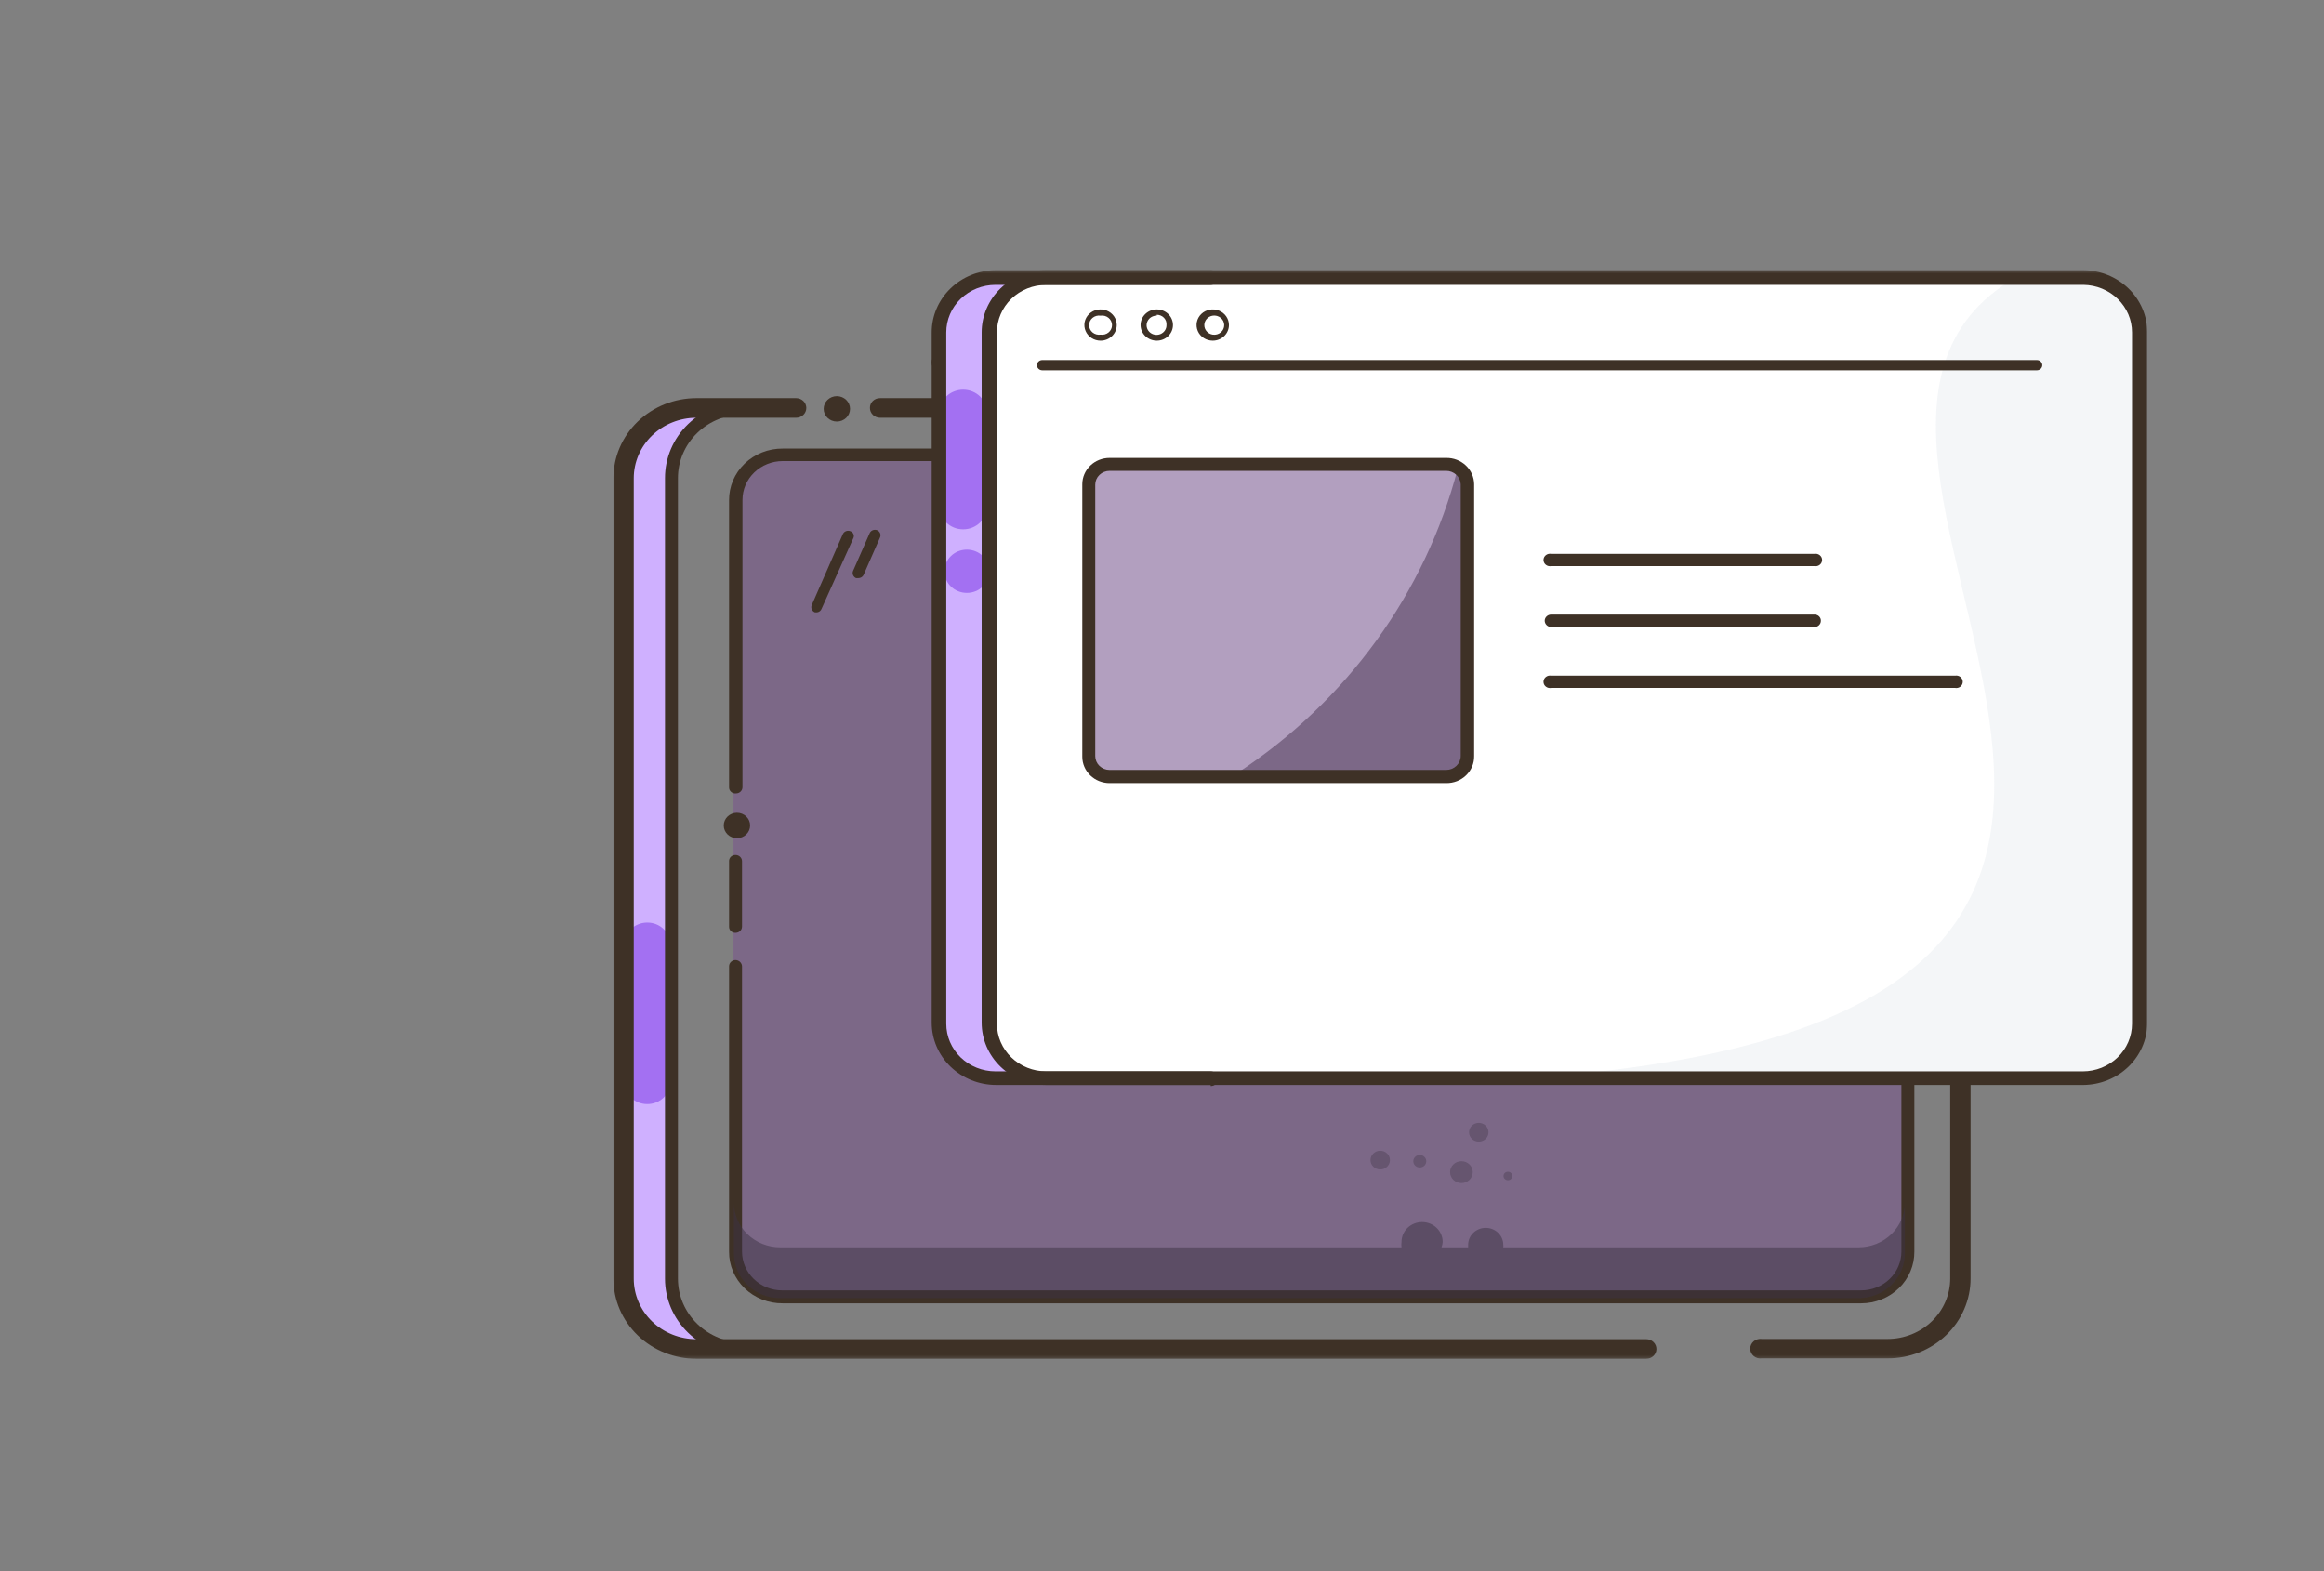 <svg width="735" height="497" viewBox="0 0 735 497" fill="none" xmlns="http://www.w3.org/2000/svg">
<rect x="0" y="0" width="735" height="497" fill="#808080" stroke="none"/>
<mask id="mask0_2_80" style="mask-type:luminance" maskUnits="userSpaceOnUse" x="194" y="85" width="486" height="345">
<path d="M679.329 85.437H194V429.761H679.329V85.437Z" fill="white"/>
</mask>
<g mask="url(#mask0_2_80)">
<path opacity="0.5" d="M314.71 115.554V261.368C314.71 267.616 317.285 273.609 321.867 278.029C326.45 282.446 332.665 284.93 339.145 284.93L586.054 285.917C589.268 285.925 592.453 285.324 595.427 284.143C598.399 282.963 601.101 281.229 603.379 279.04C605.656 276.852 607.462 274.252 608.694 271.387C609.927 268.525 610.561 265.454 610.561 262.355V116.541L314.71 115.554Z" fill="#9CE5E5"/>
<path d="M230.579 426.652H214.923C205.413 426.652 197.804 416.989 197.804 404.433V151.251C197.804 138.905 205.12 129.029 214.923 129.029H230.579C221.142 129.029 213.46 138.905 213.46 151.251V404.433C213.094 416.989 220.776 426.652 230.579 426.652Z" fill="#CFB0FF"/>
<path d="M596.956 429.61H557.231C556.772 429.677 556.305 429.648 555.858 429.526C555.413 429.401 555 429.187 554.648 428.896C554.297 428.604 554.015 428.244 553.822 427.836C553.628 427.431 553.528 426.988 553.528 426.541C553.528 426.095 553.628 425.652 553.822 425.247C554.015 424.841 554.297 424.479 554.648 424.188C555 423.896 555.413 423.681 555.858 423.559C556.305 423.435 556.772 423.406 557.231 423.473H596.956C602.213 423.473 607.256 421.459 610.974 417.874C614.693 414.288 616.781 409.425 616.781 404.355V151.104C616.781 148.593 616.269 146.107 615.273 143.788C614.275 141.469 612.815 139.361 610.974 137.586C609.133 135.811 606.947 134.402 604.543 133.442C602.137 132.481 599.559 131.987 596.956 131.987C596.102 131.987 595.283 131.66 594.679 131.077C594.075 130.495 593.736 129.706 593.736 128.883C593.736 128.059 594.075 127.27 594.679 126.688C595.283 126.106 596.102 125.779 596.956 125.779C600.405 125.779 603.819 126.434 607.006 127.707C610.193 128.979 613.088 130.845 615.527 133.196C617.966 135.548 619.899 138.34 621.22 141.412C622.54 144.485 623.22 147.778 623.22 151.104V404.355C623.22 407.678 622.538 410.969 621.218 414.036C619.898 417.105 617.962 419.893 615.522 422.239C613.082 424.584 610.187 426.444 607 427.708C603.815 428.974 600.4 429.619 596.956 429.61Z" fill="#3E3126"/>
<path d="M535.207 117.825H297.956C297.083 117.825 296.245 117.491 295.628 116.895C295.011 116.3 294.664 115.492 294.664 114.65C294.664 113.809 295.011 113.001 295.628 112.406C296.245 111.811 297.083 111.476 297.956 111.476H535.207C536.08 111.476 536.918 111.811 537.535 112.406C538.153 113.001 538.5 113.809 538.5 114.65C538.5 115.492 538.153 116.3 537.535 116.895C536.918 117.491 536.08 117.825 535.207 117.825Z" fill="#3E3126"/>
<path d="M294.957 132.124H278.351C277.497 132.124 276.678 131.797 276.075 131.215C275.471 130.633 275.132 129.844 275.132 129.02C275.122 128.61 275.198 128.202 275.356 127.821C275.515 127.44 275.751 127.094 276.052 126.804C276.353 126.514 276.712 126.286 277.107 126.133C277.502 125.98 277.925 125.907 278.351 125.916H294.957C295.811 125.916 296.63 126.243 297.234 126.825C297.837 127.408 298.176 128.197 298.176 129.02C298.176 129.844 297.837 130.633 297.234 131.215C296.63 131.797 295.811 132.124 294.957 132.124Z" fill="#3E3126"/>
<path d="M587.808 144.353H246.747C238.585 144.353 231.969 150.733 231.969 158.603V396.406C231.969 404.275 238.585 410.655 246.747 410.655H587.808C595.97 410.655 602.587 404.275 602.587 396.406V158.603C602.587 150.733 595.97 144.353 587.808 144.353Z" fill="#7C6887"/>
<path opacity="0.5" d="M651.897 281.192C649.975 285.376 646.84 288.936 642.867 291.439C638.894 293.943 634.255 295.285 629.511 295.301L382.529 294.242C376.055 294.225 369.85 291.736 365.272 287.321C360.693 282.906 358.114 276.925 358.094 270.681V130.158H371.629V266.519C371.647 270.418 373.267 274.15 376.133 276.899C378.998 279.649 382.875 281.192 386.919 281.192H651.897Z" fill="#3D3344"/>
<path d="M232.772 250.934C232.488 250.965 232.201 250.936 231.93 250.849C231.66 250.763 231.411 250.622 231.203 250.433C230.994 250.246 230.83 250.017 230.722 249.762C230.614 249.508 230.565 249.233 230.577 248.959V158.239C230.558 156.085 230.983 153.948 231.829 151.954C232.675 149.96 233.925 148.148 235.505 146.625C237.085 145.101 238.963 143.897 241.032 143.081C243.1 142.265 245.315 141.855 247.55 141.873H309.88C310.152 141.863 310.423 141.908 310.676 142.003C310.929 142.099 311.159 142.244 311.352 142.43C311.544 142.615 311.694 142.837 311.794 143.081C311.893 143.325 311.939 143.586 311.929 143.849C311.929 144.372 311.713 144.875 311.329 145.245C310.945 145.616 310.424 145.824 309.88 145.824H247.55C244.174 145.824 240.936 147.117 238.549 149.419C236.161 151.721 234.82 154.843 234.82 158.098V248.959C234.82 249.483 234.604 249.985 234.22 250.356C233.836 250.725 233.315 250.934 232.772 250.934Z" fill="#3E3126"/>
<path d="M588.615 412.202H247.552C245.318 412.221 243.102 411.811 241.034 410.995C238.966 410.179 237.087 408.974 235.507 407.45C233.927 405.927 232.678 404.116 231.832 402.121C230.986 400.127 230.56 397.99 230.58 395.837V305.611C230.58 305.351 230.633 305.094 230.736 304.855C230.838 304.615 230.989 304.398 231.18 304.214C231.37 304.031 231.596 303.885 231.844 303.786C232.093 303.687 232.359 303.636 232.628 303.636C233.166 303.653 233.676 303.866 234.056 304.233C234.437 304.601 234.658 305.093 234.676 305.611V395.837C234.676 399.091 236.017 402.213 238.405 404.516C240.792 406.818 244.03 408.11 247.406 408.11H588.615C591.99 408.11 595.229 406.818 597.616 404.516C600.002 402.213 601.344 399.091 601.344 395.837V295.241C601.335 294.978 601.38 294.717 601.478 294.473C601.578 294.229 601.728 294.007 601.921 293.822C602.113 293.637 602.343 293.492 602.597 293.396C602.85 293.299 603.121 293.256 603.392 293.266C603.93 293.283 604.44 293.496 604.821 293.863C605.201 294.231 605.422 294.723 605.441 295.241V395.837C605.46 397.978 605.039 400.104 604.202 402.088C603.365 404.073 602.129 405.878 600.564 407.401C599 408.922 597.139 410.129 595.088 410.954C593.036 411.777 590.836 412.202 588.615 412.202Z" fill="#3E3126"/>
<path d="M232.772 295.018C232.488 295.048 232.201 295.019 231.93 294.933C231.66 294.847 231.411 294.704 231.203 294.517C230.994 294.329 230.83 294.099 230.722 293.845C230.614 293.591 230.565 293.317 230.577 293.042V272.373C230.567 272.11 230.613 271.849 230.712 271.605C230.811 271.361 230.962 271.139 231.154 270.954C231.346 270.768 231.576 270.622 231.83 270.528C232.083 270.431 232.354 270.387 232.625 270.398C233.169 270.398 233.69 270.605 234.074 270.976C234.458 271.347 234.674 271.849 234.674 272.373V293.042C234.675 293.542 234.48 294.025 234.127 294.391C233.774 294.758 233.289 294.981 232.772 295.018Z" fill="#3E3126"/>
<path opacity="0.35" d="M462.196 374.166C464.177 374.166 465.781 372.618 465.781 370.708C465.781 368.8 464.177 367.253 462.196 367.253C460.216 367.253 458.611 368.8 458.611 370.708C458.611 372.618 460.216 374.166 462.196 374.166Z" fill="#3D3344"/>
<path opacity="0.5" d="M587.81 394.482H475.438C475.473 394.223 475.473 393.963 475.438 393.705C475.438 392.283 474.853 390.919 473.81 389.915C472.767 388.909 471.353 388.344 469.878 388.344C468.404 388.344 466.99 388.909 465.947 389.915C464.905 390.919 464.319 392.283 464.319 393.705C464.319 393.705 464.319 394.2 464.319 394.482H455.906C456.104 393.936 456.227 393.366 456.27 392.788C456.27 391.124 455.585 389.527 454.364 388.349C453.142 387.172 451.488 386.511 449.76 386.511C448.033 386.511 446.378 387.172 445.156 388.349C443.936 389.527 443.248 391.124 443.248 392.788C443.173 393.35 443.173 393.92 443.248 394.482H246.747C242.866 394.482 239.145 392.995 236.401 390.349C233.657 387.703 232.115 384.115 232.115 380.373V396.457C232.115 400.199 233.657 403.787 236.401 406.433C239.145 409.079 242.866 410.566 246.747 410.566H587.81C591.69 410.566 595.412 409.079 598.155 406.433C600.899 403.787 602.441 400.199 602.441 396.457V380.231C602.46 382.096 602.096 383.945 601.369 385.674C600.643 387.403 599.568 388.975 598.207 390.299C596.847 391.625 595.227 392.676 593.442 393.394C591.657 394.112 589.743 394.482 587.81 394.482Z" fill="#3D3344"/>
<path opacity="0.35" d="M449.029 369.247C450.16 369.247 451.077 368.362 451.077 367.272C451.077 366.18 450.16 365.297 449.029 365.297C447.898 365.297 446.98 366.18 446.98 367.272C446.98 368.362 447.898 369.247 449.029 369.247Z" fill="#3D3344"/>
<path opacity="0.35" d="M476.902 373.269C477.67 373.269 478.292 372.669 478.292 371.929C478.292 371.189 477.67 370.589 476.902 370.589C476.134 370.589 475.512 371.189 475.512 371.929C475.512 372.669 476.134 373.269 476.902 373.269Z" fill="#3D3344"/>
<path opacity="0.35" d="M467.686 361.054C469.383 361.054 470.758 359.727 470.758 358.09C470.758 356.454 469.383 355.128 467.686 355.128C465.989 355.128 464.613 356.454 464.613 358.09C464.613 359.727 465.989 361.054 467.686 361.054Z" fill="#3D3344"/>
<path opacity="0.35" d="M436.519 369.87C438.216 369.87 439.59 368.543 439.59 366.907C439.59 365.272 438.216 363.945 436.519 363.945C434.821 363.945 433.445 365.272 433.445 366.907C433.445 368.543 434.821 369.87 436.519 369.87Z" fill="#3D3344"/>
<path d="M311.199 233.568C311.199 229.555 307.825 226.302 303.664 226.302C299.502 226.302 296.128 229.555 296.128 233.568V277.093C296.128 281.106 299.502 284.359 303.664 284.359C307.825 284.359 311.199 281.106 311.199 277.093V233.568Z" fill="#3D3344"/>
<path d="M657.456 86.567H332.197C330.588 86.555 328.986 86.769 327.441 87.202H331.611C326.983 87.142 322.516 88.839 319.175 91.928C315.96 95.177 314.177 99.501 314.2 103.991V322.676C314.37 327.168 316.341 331.421 319.698 334.539C323.055 337.657 327.536 339.398 332.197 339.395H657.456C662.218 339.395 666.784 337.577 670.157 334.338C673.531 331.098 675.435 326.702 675.453 322.112V103.991C675.453 99.382 673.561 94.961 670.188 91.695C666.814 88.429 662.238 86.585 657.456 86.567Z" fill="white"/>
<path opacity="0.2" d="M675.599 106.602V325.288C675.579 329.878 673.674 334.273 670.301 337.513C666.928 340.752 662.362 342.571 657.602 342.571H432.714C781.604 342.148 543.108 147.87 635.288 89.108H657.235C659.643 89.06 662.033 89.479 664.269 90.339C666.504 91.199 668.539 92.482 670.251 94.113C671.964 95.744 673.319 97.69 674.236 99.835C675.155 101.981 675.618 104.282 675.599 106.602Z" fill="#C9D2DF"/>
<path d="M393.21 138.977H365.703C365.063 138.977 364.448 138.732 363.996 138.296C363.543 137.859 363.288 137.267 363.288 136.649C363.288 136.032 363.543 135.44 363.996 135.003C364.448 134.567 365.063 134.322 365.703 134.322H393.21C393.85 134.322 394.464 134.567 394.918 135.003C395.371 135.44 395.625 136.032 395.625 136.649C395.625 137.267 395.371 137.859 394.918 138.296C394.464 138.732 393.85 138.977 393.21 138.977Z" fill="white"/>
<path d="M393.212 225.328H365.703C365.357 225.387 365.001 225.372 364.66 225.284C364.32 225.196 364.003 225.037 363.734 224.818C363.463 224.6 363.246 224.327 363.096 224.019C362.948 223.711 362.871 223.375 362.871 223.035C362.871 222.695 362.948 222.36 363.096 222.052C363.246 221.744 363.463 221.471 363.734 221.252C364.003 221.034 364.32 220.875 364.66 220.787C365.001 220.699 365.357 220.684 365.703 220.743H393.212C393.558 220.684 393.914 220.699 394.255 220.787C394.595 220.875 394.912 221.034 395.181 221.252C395.452 221.471 395.669 221.744 395.817 222.052C395.967 222.36 396.044 222.695 396.044 223.035C396.044 223.375 395.967 223.711 395.817 224.019C395.669 224.327 395.452 224.6 395.181 224.818C394.912 225.037 394.595 225.196 394.255 225.284C393.914 225.372 393.558 225.387 393.212 225.328Z" fill="white"/>
<path d="M393.212 268.84H365.703C365.357 268.9 365.001 268.884 364.66 268.796C364.32 268.709 364.003 268.549 363.734 268.33C363.463 268.113 363.246 267.84 363.096 267.532C362.948 267.224 362.871 266.888 362.871 266.548C362.871 266.208 362.948 265.872 363.096 265.564C363.246 265.256 363.463 264.983 363.734 264.764C364.003 264.546 364.32 264.387 364.66 264.3C365.001 264.211 365.357 264.196 365.703 264.254H393.212C393.558 264.196 393.914 264.211 394.255 264.3C394.595 264.387 394.912 264.546 395.181 264.764C395.452 264.983 395.669 265.256 395.817 265.564C395.967 265.872 396.044 266.208 396.044 266.548C396.044 266.888 395.967 267.224 395.817 267.532C395.669 267.84 395.452 268.113 395.181 268.33C394.912 268.549 394.595 268.709 394.255 268.796C393.914 268.884 393.558 268.9 393.212 268.84Z" fill="white"/>
<path d="M333 341.455H314.272C309.524 341.417 304.984 339.573 301.64 336.322C298.297 333.072 296.421 328.679 296.421 324.101V105.768C296.421 101.189 298.297 96.797 301.64 93.546C304.984 90.296 309.524 88.451 314.272 88.414H333C330.637 88.414 328.296 88.863 326.113 89.735C323.929 90.607 321.945 91.885 320.274 93.497C318.603 95.108 317.277 97.021 316.373 99.127C315.469 101.232 315.003 103.489 315.003 105.768V324.452C315.099 328.994 317.037 333.319 320.402 336.497C323.767 339.675 328.29 341.455 333 341.455Z" fill="#CFB0FF"/>
<path opacity="0.6" d="M312.149 130.513C312.149 126.5 308.775 123.247 304.613 123.247C300.452 123.247 297.078 126.5 297.078 130.513V160.141C297.078 164.154 300.452 167.407 304.613 167.407C308.775 167.407 312.149 164.154 312.149 160.141V130.513Z" fill="#8647EA"/>
<path d="M644.215 117.122H329.636C329.189 117.122 328.761 116.951 328.446 116.647C328.13 116.342 327.953 115.93 327.953 115.499C327.953 115.069 328.13 114.656 328.446 114.352C328.761 114.048 329.189 113.877 329.636 113.877H644.215C644.661 113.877 645.09 114.048 645.405 114.352C645.72 114.656 645.898 115.069 645.898 115.499C645.898 115.93 645.72 116.342 645.405 116.647C645.09 116.951 644.661 117.122 644.215 117.122Z" fill="#3E3126"/>
<path d="M573.834 198.318H490.581C490.044 198.3 489.532 198.087 489.152 197.72C488.772 197.353 488.551 196.861 488.533 196.343C488.533 195.819 488.748 195.317 489.132 194.946C489.517 194.576 490.038 194.368 490.581 194.368H573.834C574.107 194.358 574.378 194.402 574.63 194.498C574.883 194.594 575.113 194.739 575.306 194.924C575.498 195.109 575.648 195.331 575.748 195.575C575.848 195.819 575.893 196.081 575.882 196.343C575.882 196.867 575.667 197.369 575.283 197.74C574.898 198.11 574.378 198.318 573.834 198.318Z" fill="#3E3126"/>
<path d="M573.837 179.046H490.584C490.287 179.101 489.982 179.091 489.689 179.019C489.397 178.947 489.126 178.814 488.893 178.628C488.661 178.443 488.474 178.21 488.345 177.947C488.216 177.684 488.15 177.397 488.15 177.106C488.15 176.815 488.216 176.528 488.345 176.264C488.474 176.001 488.661 175.769 488.893 175.583C489.126 175.398 489.397 175.265 489.689 175.192C489.982 175.12 490.287 175.111 490.584 175.166H573.837C574.134 175.111 574.44 175.12 574.732 175.192C575.024 175.265 575.295 175.398 575.528 175.583C575.76 175.769 575.948 176.001 576.076 176.264C576.205 176.528 576.272 176.815 576.272 177.106C576.272 177.397 576.205 177.684 576.076 177.947C575.948 178.21 575.76 178.443 575.528 178.628C575.295 178.814 575.024 178.947 574.732 179.019C574.44 179.091 574.134 179.101 573.837 179.046Z" fill="#3E3126"/>
<path d="M618.317 217.568H490.584C490.287 217.623 489.982 217.614 489.689 217.542C489.397 217.47 489.126 217.336 488.893 217.151C488.661 216.965 488.474 216.733 488.345 216.47C488.216 216.206 488.15 215.919 488.15 215.628C488.15 215.337 488.216 215.05 488.345 214.787C488.474 214.524 488.661 214.291 488.893 214.106C489.126 213.92 489.397 213.787 489.689 213.715C489.982 213.643 490.287 213.634 490.584 213.688H618.317C618.614 213.634 618.918 213.643 619.211 213.715C619.503 213.787 619.775 213.92 620.009 214.106C620.24 214.291 620.428 214.524 620.557 214.787C620.685 215.05 620.752 215.337 620.752 215.628C620.752 215.919 620.685 216.206 620.557 216.47C620.428 216.733 620.24 216.965 620.009 217.151C619.775 217.336 619.503 217.47 619.211 217.542C618.918 217.614 618.614 217.623 618.317 217.568Z" fill="#3E3126"/>
<path d="M348.07 107.74C347.057 107.74 346.067 107.45 345.225 106.907C344.383 106.365 343.726 105.594 343.339 104.691C342.951 103.789 342.85 102.796 343.047 101.838C343.245 100.88 343.733 100 344.449 99.31C345.165 98.619 346.077 98.149 347.07 97.958C348.065 97.768 349.095 97.866 350.03 98.239C350.966 98.613 351.765 99.246 352.329 100.058C352.89 100.87 353.191 101.825 353.191 102.802C353.191 104.111 352.651 105.367 351.691 106.293C350.731 107.219 349.428 107.74 348.07 107.74ZM348.07 99.839C347.621 99.772 347.164 99.8 346.728 99.92C346.292 100.04 345.888 100.25 345.543 100.535C345.199 100.819 344.923 101.173 344.733 101.57C344.544 101.967 344.446 102.399 344.446 102.837C344.446 103.274 344.544 103.706 344.733 104.104C344.923 104.501 345.199 104.854 345.543 105.139C345.888 105.424 346.292 105.633 346.728 105.754C347.164 105.874 347.621 105.902 348.07 105.835C348.518 105.902 348.976 105.874 349.413 105.754C349.849 105.633 350.253 105.424 350.596 105.139C350.942 104.854 351.217 104.501 351.406 104.104C351.596 103.706 351.694 103.274 351.694 102.837C351.694 102.399 351.596 101.967 351.406 101.57C351.217 101.173 350.942 100.819 350.596 100.535C350.253 100.25 349.849 100.04 349.413 99.92C348.976 99.8 348.518 99.772 348.07 99.839Z" fill="#3E3126"/>
<path d="M365.849 107.74C365.176 107.74 364.51 107.612 363.89 107.364C363.267 107.116 362.703 106.752 362.227 106.293C361.752 105.835 361.375 105.29 361.117 104.691C360.86 104.092 360.728 103.45 360.728 102.802C360.728 102.153 360.86 101.511 361.117 100.912C361.375 100.313 361.752 99.768 362.227 99.31C362.703 98.851 363.267 98.487 363.89 98.239C364.51 97.991 365.176 97.864 365.849 97.864C366.521 97.864 367.187 97.991 367.808 98.239C368.43 98.487 368.995 98.851 369.47 99.31C369.946 99.768 370.323 100.313 370.58 100.912C370.837 101.511 370.969 102.153 370.969 102.802C370.969 103.45 370.837 104.092 370.58 104.691C370.323 105.29 369.946 105.835 369.47 106.293C368.995 106.752 368.43 107.116 367.808 107.364C367.187 107.612 366.521 107.74 365.849 107.74ZM365.849 99.839C365.22 99.825 364.603 99.993 364.074 100.32C363.546 100.648 363.131 101.121 362.884 101.678C362.637 102.235 362.568 102.851 362.687 103.446C362.807 104.041 363.108 104.588 363.552 105.016C363.996 105.445 364.563 105.735 365.181 105.85C365.797 105.965 366.436 105.899 367.013 105.66C367.591 105.422 368.082 105.022 368.421 104.513C368.762 104.003 368.936 103.407 368.921 102.802C368.962 102.389 368.913 101.974 368.777 101.581C368.641 101.188 368.421 100.827 368.132 100.522C367.843 100.216 367.49 99.972 367.096 99.806C366.703 99.64 366.279 99.555 365.849 99.557V99.839Z" fill="#3E3126"/>
<path d="M383.552 107.74C382.539 107.74 381.549 107.45 380.707 106.907C379.864 106.365 379.208 105.594 378.821 104.691C378.433 103.789 378.332 102.796 378.529 101.838C378.727 100.88 379.214 100 379.931 99.31C380.647 98.619 381.56 98.149 382.553 97.958C383.546 97.768 384.576 97.866 385.511 98.239C386.447 98.613 387.248 99.246 387.81 100.058C388.373 100.87 388.673 101.825 388.673 102.802C388.673 104.111 388.134 105.367 387.174 106.293C386.212 107.219 384.91 107.74 383.552 107.74ZM383.552 99.839C382.809 99.949 382.132 100.312 381.643 100.862C381.154 101.412 380.884 102.112 380.884 102.837C380.884 103.561 381.154 104.262 381.643 104.812C382.132 105.362 382.809 105.725 383.552 105.835C384 105.902 384.457 105.874 384.894 105.754C385.33 105.633 385.734 105.424 386.079 105.139C386.423 104.854 386.7 104.501 386.889 104.104C387.078 103.706 387.177 103.274 387.177 102.837C387.177 102.399 387.078 101.967 386.889 101.57C386.7 101.173 386.423 100.819 386.079 100.535C385.734 100.25 385.33 100.04 384.894 99.92C384.457 99.8 384 99.772 383.552 99.839Z" fill="#3E3126"/>
<path d="M264.669 133.325C266.972 133.325 268.839 131.524 268.839 129.304C268.839 127.083 266.972 125.282 264.669 125.282C262.366 125.282 260.499 127.083 260.499 129.304C260.499 131.524 262.366 133.325 264.669 133.325Z" fill="#3E3126"/>
<path d="M233.066 265.1C235.369 265.1 237.236 263.298 237.236 261.078C237.236 258.857 235.369 257.057 233.066 257.057C230.763 257.057 228.896 258.857 228.896 261.078C228.896 263.298 230.763 265.1 233.066 265.1Z" fill="#3E3126"/>
<path d="M258.453 193.661H257.721C257.49 193.57 257.282 193.434 257.107 193.262C256.933 193.089 256.798 192.885 256.708 192.66C256.619 192.435 256.579 192.196 256.59 191.955C256.6 191.715 256.662 191.479 256.77 191.263L266.573 168.9C266.766 168.486 267.117 168.16 267.553 167.989C267.989 167.818 268.477 167.816 268.914 167.983C269.14 168.059 269.347 168.181 269.52 168.339C269.693 168.498 269.829 168.691 269.919 168.905C270.009 169.118 270.051 169.348 270.042 169.578C270.032 169.809 269.972 170.034 269.865 170.241L259.843 192.532C259.74 192.825 259.556 193.085 259.311 193.284C259.066 193.483 258.769 193.613 258.453 193.661Z" fill="#3E3126"/>
<path d="M271.473 182.842H270.741C270.312 182.656 269.973 182.318 269.796 181.897C269.619 181.477 269.617 181.007 269.79 180.585L275.057 168.592C275.25 168.178 275.601 167.852 276.037 167.681C276.473 167.511 276.961 167.508 277.398 167.675C277.828 167.861 278.166 168.2 278.343 168.62C278.52 169.041 278.523 169.511 278.349 169.933L273.082 181.925C272.924 182.203 272.691 182.436 272.408 182.597C272.125 182.758 271.802 182.843 271.473 182.842Z" fill="#3E3126"/>
<path opacity="0.6" d="M305.786 187.522C309.705 187.522 312.882 184.458 312.882 180.679C312.882 176.9 309.705 173.836 305.786 173.836C301.867 173.836 298.69 176.9 298.69 180.679C298.69 184.458 301.867 187.522 305.786 187.522Z" fill="#8647EA"/>
<path d="M382.894 343.134H330.878C325.465 343.134 320.273 341.059 316.445 337.368C312.617 333.678 310.467 328.672 310.467 323.451V105.119C310.467 99.899 312.617 94.893 316.445 91.202C320.273 87.511 325.465 85.437 330.878 85.437H382.894C383.534 85.437 384.147 85.682 384.6 86.119C385.054 86.555 385.308 87.148 385.308 87.765C385.308 88.382 385.054 88.975 384.6 89.411C384.147 89.848 383.534 90.093 382.894 90.093H330.878C326.745 90.093 322.782 91.676 319.86 94.494C316.937 97.312 315.295 101.134 315.295 105.119V323.804C315.295 327.79 316.937 331.612 319.86 334.43C322.782 337.247 326.745 338.83 330.878 338.83H382.894C383.534 338.83 384.147 339.075 384.6 339.512C385.054 339.948 385.308 340.541 385.308 341.158C385.308 341.776 385.054 342.367 384.6 342.804C384.147 343.24 383.534 343.485 382.894 343.485V343.134Z" fill="#3E3126"/>
<path d="M658.917 343.134H315.075C309.661 343.134 304.47 341.059 300.642 337.368C296.814 333.678 294.664 328.672 294.664 323.451V105.119C294.663 99.935 296.784 94.961 300.564 91.276C304.345 87.591 309.48 85.493 314.855 85.437H658.698C664.112 85.437 669.303 87.511 673.131 91.202C676.958 94.893 679.108 99.899 679.108 105.119V323.804C679.014 328.926 676.852 333.811 673.081 337.419C669.311 341.03 664.23 343.08 658.917 343.134ZM314.855 90.093C310.723 90.093 306.759 91.676 303.837 94.494C300.914 97.312 299.273 101.134 299.273 105.119V323.804C299.273 327.79 300.914 331.612 303.837 334.43C306.759 337.247 310.723 338.83 314.855 338.83H658.698C662.831 338.83 666.795 337.247 669.717 334.43C672.639 331.612 674.28 327.79 674.28 323.804V105.119C674.282 101.17 672.669 97.38 669.794 94.568C666.919 91.756 663.011 90.149 658.917 90.093H314.855Z" fill="#3E3126"/>
<path opacity="0.6" d="M204.756 291.775H204.682C200.682 291.775 197.44 294.902 197.44 298.759V342.214C197.44 346.071 200.682 349.198 204.682 349.198H204.756C208.756 349.198 211.998 346.071 211.998 342.214V298.759C211.998 294.902 208.756 291.775 204.756 291.775Z" fill="#8647EA"/>
<path d="M520.651 429.747H220.264C213.298 429.747 206.618 427.079 201.692 422.33C196.767 417.581 194 411.139 194 404.422V151.241C194 144.524 196.767 138.083 201.692 133.333C206.618 128.584 213.298 125.915 220.264 125.915H251.795C252.217 125.915 252.636 125.996 253.027 126.152C253.417 126.308 253.772 126.536 254.071 126.825C254.37 127.113 254.607 127.455 254.769 127.832C254.93 128.208 255.014 128.612 255.014 129.019C255.014 129.843 254.675 130.632 254.071 131.214C253.467 131.796 252.649 132.123 251.795 132.123H220.264C215.006 132.123 209.963 134.138 206.245 137.723C202.527 141.308 200.438 146.171 200.438 151.241V404.422C200.438 409.493 202.527 414.356 206.245 417.94C209.963 421.525 215.006 423.54 220.264 423.54H520.651C521.503 423.54 522.323 423.867 522.927 424.448C523.531 425.03 523.87 425.82 523.87 426.644C523.87 427.467 523.531 428.255 522.927 428.838C522.323 429.42 521.503 429.747 520.651 429.747Z" fill="#3E3126"/>
<path d="M235.408 428.619C228.752 428.619 222.37 426.07 217.664 421.532C212.958 416.995 210.314 410.84 210.314 404.422V151.241C210.305 148.061 210.947 144.911 212.205 141.971C213.462 139.031 215.31 136.36 217.642 134.111C219.974 131.862 222.744 130.08 225.793 128.868C228.842 127.655 232.11 127.036 235.408 127.045C235.676 127.045 235.943 127.096 236.191 127.195C236.44 127.294 236.666 127.44 236.856 127.623C237.046 127.807 237.197 128.024 237.3 128.264C237.403 128.504 237.456 128.761 237.456 129.02C237.438 129.538 237.216 130.031 236.836 130.397C236.455 130.764 235.945 130.978 235.408 130.995C232.647 130.986 229.913 131.503 227.361 132.517C224.809 133.532 222.491 135.022 220.539 136.904C218.588 138.786 217.041 141.022 215.99 143.483C214.938 145.943 214.401 148.58 214.411 151.241V404.422C214.411 409.792 216.623 414.942 220.561 418.738C224.498 422.535 229.839 424.668 235.408 424.668C235.676 424.668 235.943 424.719 236.191 424.819C236.44 424.918 236.666 425.064 236.856 425.247C237.046 425.43 237.197 425.648 237.3 425.887C237.403 426.127 237.456 426.384 237.456 426.644C237.438 427.162 237.216 427.654 236.836 428.02C236.455 428.388 235.945 428.601 235.408 428.619Z" fill="#3E3126"/>
<path d="M457.586 146.252H350.922C347.285 146.252 344.338 149.094 344.338 152.601V238.663C344.338 242.17 347.285 245.013 350.922 245.013H457.586C461.223 245.013 464.171 242.17 464.171 238.663V152.601C464.171 149.094 461.223 146.252 457.586 146.252Z" fill="#B29FBF"/>
<path d="M462.635 152.229V238.221C462.635 239.923 461.934 241.557 460.685 242.761C459.438 243.964 457.744 244.64 455.978 244.64H391.087C425.889 221.868 450.784 187.543 461.026 148.208C462.062 149.309 462.634 150.742 462.635 152.229Z" fill="#7C6887"/>
<path d="M457.368 247.674H350.924C348.634 247.674 346.439 246.797 344.819 245.236C343.2 243.675 342.291 241.557 342.291 239.35V153.146C342.291 150.938 343.2 148.821 344.819 147.26C346.439 145.699 348.634 144.822 350.924 144.822H457.368C458.517 144.803 459.66 145.004 460.728 145.413C461.797 145.822 462.77 146.431 463.594 147.205C464.416 147.979 465.073 148.902 465.523 149.922C465.974 150.942 466.211 152.037 466.221 153.146V239.138C466.24 240.265 466.025 241.383 465.588 242.427C465.149 243.471 464.498 244.42 463.672 245.217C462.846 246.013 461.862 246.64 460.779 247.064C459.697 247.486 458.537 247.693 457.368 247.674ZM350.924 148.913C350.328 148.913 349.738 149.026 349.188 149.246C348.637 149.466 348.138 149.788 347.717 150.194C347.296 150.6 346.961 151.082 346.733 151.613C346.506 152.144 346.388 152.712 346.388 153.287V239.138C346.388 239.713 346.506 240.281 346.733 240.812C346.961 241.342 347.296 241.826 347.717 242.231C348.138 242.637 348.637 242.96 349.188 243.179C349.738 243.399 350.328 243.512 350.924 243.512H457.368C458.578 243.512 459.739 243.053 460.602 242.236C461.464 241.417 461.959 240.304 461.977 239.138V153.146C461.921 152.004 461.411 150.927 460.552 150.139C459.694 149.351 458.554 148.912 457.368 148.913H350.924Z" fill="#3E3126"/>
</g>
</svg>
